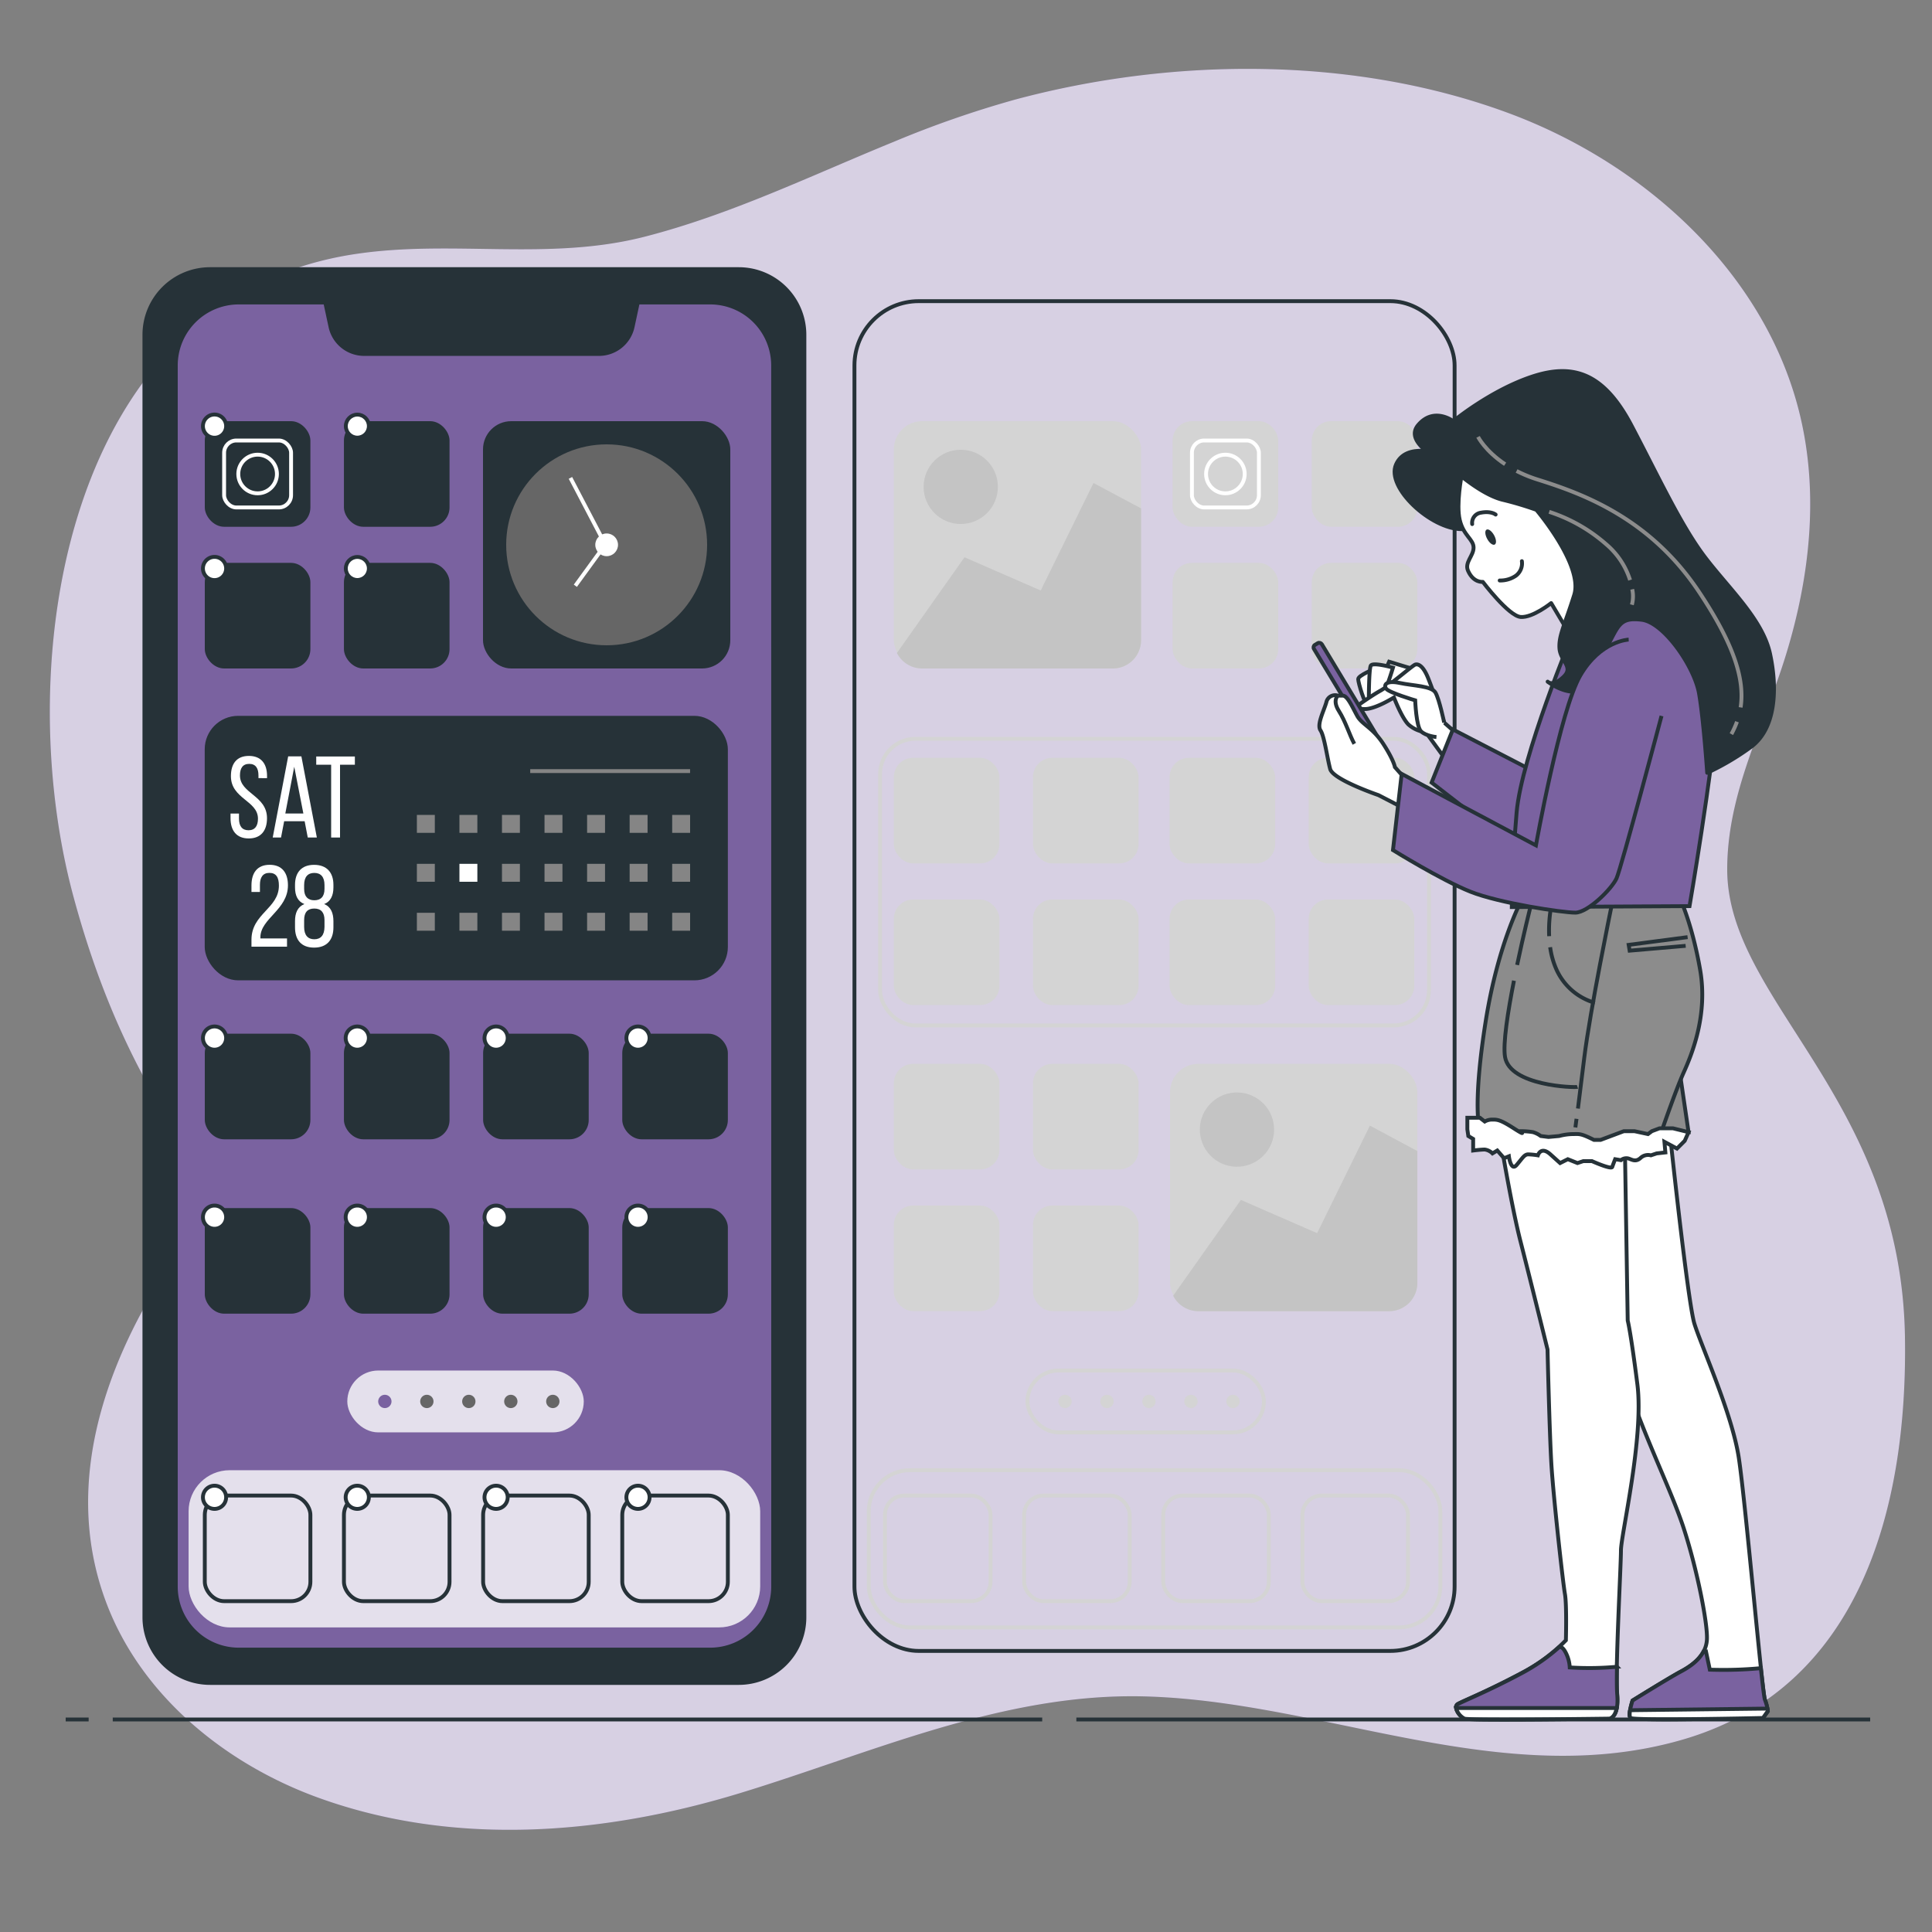 <svg xmlns="http://www.w3.org/2000/svg" viewBox="0 0 500 500"><rect x="0" y="0" width="500" height="500" fill="#808080" stroke="none"/><g id="freepik--background-simple--inject-64"><path d="M231.4,36.66c-21.37,8.72-42.18,18.86-64.56,24.6C142,67.63,117.28,62,92.26,65.7,17,76.73,2.52,170.94,19,232c17,63,43,70,30,88-19.65,27.21-34.11,61.68-21.41,95,9.08,23.87,30.71,41.5,54.72,50.22,35.22,12.79,73.81,9.61,109-1.1,34.38-10.46,68.26-26.06,104.94-25.09,46.43,1.22,92.4,24.61,138.91,11.27C481.86,436.94,493.7,389.41,493,346c-1-62-46-87-46-121,0-20,9.55-37.07,15.23-55.62,6.09-19.85,8.51-41.19,3.69-61.58-8.65-36.65-39.76-65.13-75-78.34-40.07-15-87.2-14.69-128.16-3.7A266.32,266.32,0,0,0,231.4,36.66Z" style="fill:#7A62A0"></path><path d="M231.4,36.66c-21.37,8.72-42.18,18.86-64.56,24.6C142,67.63,117.28,62,92.26,65.7,17,76.73,2.52,170.94,19,232c17,63,43,70,30,88-19.65,27.21-34.11,61.68-21.41,95,9.08,23.87,30.71,41.5,54.72,50.22,35.22,12.79,73.81,9.61,109-1.1,34.38-10.46,68.26-26.06,104.94-25.09,46.43,1.22,92.4,24.61,138.91,11.27C481.86,436.94,493.7,389.41,493,346c-1-62-46-87-46-121,0-20,9.55-37.07,15.23-55.62,6.09-19.85,8.51-41.19,3.69-61.58-8.65-36.65-39.76-65.13-75-78.34-40.07-15-87.2-14.69-128.16-3.7A266.32,266.32,0,0,0,231.4,36.66Z" style="fill:#fff;opacity:0.7"></path></g><g id="freepik--home-screen--inject-64"><rect x="221.13" y="77.94" width="155.32" height="349.32" rx="16.64" style="fill:none;stroke:#263238;stroke-miterlimit:10"></rect><rect x="224.83" y="380.49" width="147.93" height="40.68" rx="10.63" style="fill:none;stroke:#d4d4d4;stroke-miterlimit:10"></rect><rect x="227.77" y="191.2" width="142.05" height="74.18" rx="9.11" style="fill:none;stroke:#d4d4d4;stroke-miterlimit:10"></rect><rect x="267.33" y="196.12" width="27.33" height="27.33" rx="5" style="fill:#d4d4d4"></rect><rect x="267.33" y="232.79" width="27.33" height="27.33" rx="5" style="fill:#d4d4d4"></rect><rect x="231.32" y="232.79" width="27.33" height="27.33" rx="5" style="fill:#d4d4d4"></rect><rect x="231.32" y="196.12" width="27.33" height="27.33" rx="5" style="fill:#d4d4d4"></rect><rect x="267.33" y="275.32" width="27.33" height="27.33" rx="5" style="fill:#d4d4d4"></rect><rect x="267.33" y="311.99" width="27.33" height="27.33" rx="5" style="fill:#d4d4d4"></rect><rect x="231.32" y="311.99" width="27.33" height="27.33" rx="5" style="fill:#d4d4d4"></rect><rect x="231.32" y="275.32" width="27.33" height="27.33" rx="5" style="fill:#d4d4d4"></rect><rect x="338.69" y="196.12" width="27.33" height="27.33" rx="5" style="fill:#d4d4d4"></rect><rect x="338.69" y="232.79" width="27.33" height="27.33" rx="5" style="fill:#d4d4d4"></rect><rect x="302.68" y="232.79" width="27.33" height="27.33" rx="5" style="fill:#d4d4d4"></rect><rect x="302.68" y="196.12" width="27.33" height="27.33" rx="5" style="fill:#d4d4d4"></rect><rect x="231.32" y="109" width="64" height="64" rx="7.3" style="fill:#d4d4d4"></rect><path d="M283,125l-13.66,27.82-19.73-8.6L232.12,169a7.29,7.29,0,0,0,6.5,4H288a7.3,7.3,0,0,0,7.3-7.3V131.57Z" style="fill:#c4c4c4"></path><circle cx="248.64" cy="126" r="9.61" style="fill:#c4c4c4"></circle><rect x="302.81" y="275.32" width="64" height="64" rx="7.3" style="fill:#d4d4d4"></rect><path d="M354.53,291.31l-13.66,27.83-19.73-8.6-17.53,24.79a7.3,7.3,0,0,0,6.51,4h49.39a7.3,7.3,0,0,0,7.3-7.3V297.89Z" style="fill:#c4c4c4"></path><circle cx="320.13" cy="292.32" r="9.61" transform="translate(-110.23 344.57) rotate(-49.32)" style="fill:#c4c4c4"></circle><rect x="265.03" y="387.05" width="27.33" height="27.33" rx="5" style="fill:none;stroke:#d4d4d4;stroke-miterlimit:10"></rect><rect x="301.04" y="387.05" width="27.33" height="27.33" rx="5" style="fill:none;stroke:#d4d4d4;stroke-miterlimit:10"></rect><rect x="337.06" y="387.05" width="27.33" height="27.33" rx="5" style="fill:none;stroke:#d4d4d4;stroke-miterlimit:10"></rect><rect x="229.02" y="387.05" width="27.33" height="27.33" rx="5" style="fill:none;stroke:#d4d4d4;stroke-miterlimit:10"></rect><rect x="339.48" y="109" width="27.33" height="27.33" rx="5" style="fill:#d4d4d4"></rect><rect x="339.48" y="145.67" width="27.33" height="27.33" rx="5" style="fill:#d4d4d4"></rect><rect x="303.47" y="145.67" width="27.33" height="27.33" rx="5" style="fill:#d4d4d4"></rect><rect x="303.47" y="109" width="27.33" height="27.33" rx="5" style="fill:#d4d4d4"></rect><rect x="308.47" y="114" width="17.33" height="17.33" rx="3.17" style="fill:none;stroke:#fff;stroke-miterlimit:10"></rect><circle cx="317.13" cy="122.67" r="5" style="fill:none;stroke:#fff;stroke-miterlimit:10"></circle><rect x="265.9" y="354.69" width="61.2" height="16.01" rx="8.01" style="fill:none;stroke:#d4d4d4;stroke-miterlimit:10"></rect><path d="M277.34,362.7a1.72,1.72,0,1,0-1.72,1.71A1.72,1.72,0,0,0,277.34,362.7Z" style="fill:#d4d4d4"></path><path d="M288.21,362.7a1.72,1.72,0,1,0-1.72,1.71A1.72,1.72,0,0,0,288.21,362.7Z" style="fill:#d4d4d4"></path><path d="M299.07,362.7a1.72,1.72,0,1,0-1.71,1.71A1.72,1.72,0,0,0,299.07,362.7Z" style="fill:#d4d4d4"></path><path d="M309.94,362.7a1.72,1.72,0,1,0-1.72,1.71A1.72,1.72,0,0,0,309.94,362.7Z" style="fill:#d4d4d4"></path><path d="M320.81,362.7a1.72,1.72,0,1,0-1.72,1.71A1.72,1.72,0,0,0,320.81,362.7Z" style="fill:#d4d4d4"></path></g><g id="freepik--Device--inject-64"><rect x="45.11" y="77.94" width="155.32" height="349.32" rx="16.64" style="fill:#7A62A0"></rect><rect x="48.81" y="380.49" width="147.93" height="40.68" rx="10.63" style="fill:#fff;opacity:0.8"></rect><rect x="125" y="109" width="64" height="64" rx="7.3" style="fill:#263238"></rect><circle cx="157" cy="141" r="26" style="fill:#666"></circle><circle cx="157" cy="141" r="2.94" style="fill:#fff"></circle><line x1="155.67" y1="142.28" x2="148.9" y2="151.59" style="fill:none;stroke:#fff;stroke-miterlimit:10"></line><line x1="157.36" y1="142.28" x2="147.63" y2="123.68" style="fill:none;stroke:#fff;stroke-miterlimit:10"></line><rect x="89.01" y="109" width="27.33" height="27.33" rx="5" style="fill:#263238"></rect><rect x="89.01" y="145.67" width="27.33" height="27.33" rx="5" style="fill:#263238"></rect><rect x="53" y="145.67" width="27.33" height="27.33" rx="5" style="fill:#263238"></rect><rect x="89.01" y="267.52" width="27.33" height="27.33" rx="5" style="fill:#263238"></rect><rect x="125.03" y="267.52" width="27.33" height="27.33" rx="5" style="fill:#263238"></rect><rect x="161.04" y="267.52" width="27.33" height="27.33" rx="5" style="fill:#263238"></rect><rect x="53" y="267.52" width="27.33" height="27.33" rx="5" style="fill:#263238"></rect><path d="M58.52,268.65a3,3,0,1,0-3,3A3,3,0,0,0,58.52,268.65Z" style="fill:#fff;stroke:#263238;stroke-miterlimit:10"></path><path d="M95.46,268.65a3,3,0,1,0-3,3A3,3,0,0,0,95.46,268.65Z" style="fill:#fff;stroke:#263238;stroke-miterlimit:10"></path><path d="M131.39,268.65a3,3,0,1,0-3,3A3,3,0,0,0,131.39,268.65Z" style="fill:#fff;stroke:#263238;stroke-miterlimit:10"></path><path d="M168.11,268.65a3,3,0,1,0-3,3A3,3,0,0,0,168.11,268.65Z" style="fill:#fff;stroke:#263238;stroke-miterlimit:10"></path><rect x="89.01" y="387.05" width="27.33" height="27.33" rx="5" style="fill:none;stroke:#263238;stroke-miterlimit:10"></rect><rect x="125.03" y="387.05" width="27.33" height="27.33" rx="5" style="fill:none;stroke:#263238;stroke-miterlimit:10"></rect><rect x="161.04" y="387.05" width="27.33" height="27.33" rx="5" style="fill:none;stroke:#263238;stroke-miterlimit:10"></rect><rect x="53" y="387.05" width="27.33" height="27.33" rx="5" style="fill:none;stroke:#263238;stroke-miterlimit:10"></rect><path d="M58.52,387.5a3,3,0,1,0-3,3A3,3,0,0,0,58.52,387.5Z" style="fill:#fff;stroke:#263238;stroke-miterlimit:10"></path><path d="M95.46,387.5a3,3,0,1,0-3,3A3,3,0,0,0,95.46,387.5Z" style="fill:#fff;stroke:#263238;stroke-miterlimit:10"></path><path d="M131.39,387.5a3,3,0,1,0-3,3A3,3,0,0,0,131.39,387.5Z" style="fill:#fff;stroke:#263238;stroke-miterlimit:10"></path><path d="M168.11,387.5a3,3,0,1,0-3,3A3,3,0,0,0,168.11,387.5Z" style="fill:#fff;stroke:#263238;stroke-miterlimit:10"></path><rect x="89.01" y="312.65" width="27.33" height="27.33" rx="5" style="fill:#263238"></rect><rect x="125.03" y="312.65" width="27.33" height="27.33" rx="5" style="fill:#263238"></rect><rect x="161.04" y="312.65" width="27.33" height="27.33" rx="5" style="fill:#263238"></rect><rect x="53" y="312.65" width="27.33" height="27.33" rx="5" style="fill:#263238"></rect><path d="M58.52,315a3,3,0,1,0-3,3A3,3,0,0,0,58.52,315Z" style="fill:#fff;stroke:#263238;stroke-miterlimit:10"></path><path d="M95.46,315a3,3,0,1,0-3,3A3,3,0,0,0,95.46,315Z" style="fill:#fff;stroke:#263238;stroke-miterlimit:10"></path><path d="M131.39,315a3,3,0,1,0-3,3A3,3,0,0,0,131.39,315Z" style="fill:#fff;stroke:#263238;stroke-miterlimit:10"></path><path d="M168.11,315a3,3,0,1,0-3,3A3,3,0,0,0,168.11,315Z" style="fill:#fff;stroke:#263238;stroke-miterlimit:10"></path><rect x="53" y="109" width="27.33" height="27.33" rx="5" style="fill:#263238"></rect><path d="M58.52,147.12a3,3,0,1,0-3,3A3,3,0,0,0,58.52,147.12Z" style="fill:#fff;stroke:#263238;stroke-miterlimit:10"></path><circle cx="92.48" cy="147.12" r="2.98" style="fill:#fff;stroke:#263238;stroke-miterlimit:10"></circle><path d="M58.52,110.28a3,3,0,1,0-3,3A3,3,0,0,0,58.52,110.28Z" style="fill:#fff;stroke:#263238;stroke-miterlimit:10"></path><circle cx="92.48" cy="110.28" r="2.98" style="fill:#fff;stroke:#263238;stroke-miterlimit:10"></circle><rect x="58" y="114" width="17.33" height="17.33" rx="3.17" style="fill:none;stroke:#fff;stroke-miterlimit:10"></rect><circle cx="66.67" cy="122.67" r="5" style="fill:none;stroke:#fff;stroke-miterlimit:10"></circle><rect x="52.98" y="185.26" width="135.39" height="68.45" rx="8.65" style="fill:#263238"></rect><path d="M69.11,200.81v.57H66.89v-.69c0-1.88-.72-3-2.39-3s-2.4,1.11-2.4,3c0,4.71,7,5.16,7,11.06,0,3.17-1.53,5.24-4.73,5.24s-4.71-2.07-4.71-5.24v-1.2h2.19v1.32c0,1.88.78,3,2.46,3s2.45-1.11,2.45-3c0-4.68-7-5.12-7-11,0-3.23,1.5-5.24,4.65-5.24S69.11,197.64,69.11,200.81Z" style="fill:#fff"></path><path d="M73.54,212.53l-.81,4.22H70.58l4-21H78l4,21H79.65l-.81-4.22Zm.3-2h4.67l-2.36-12.1Z" style="fill:#fff"></path><path d="M85.7,216.75V197.91H81.84v-2.13h10v2.13H88v18.84Z" style="fill:#fff"></path><path d="M74.52,229.12c0,6.32-7.1,8.59-7.13,13.42v.33h6.89V245h-9.2v-1.8c0-6.76,7.1-8.08,7.1-14,0-2.16-.72-3.3-2.46-3.3s-2.45,1.23-2.45,3.09v1.85H65.08v-1.7c0-3.21,1.47-5.33,4.7-5.33S74.52,225.91,74.52,229.12Z" style="fill:#fff"></path><path d="M86.29,229v.66c0,2.12-.75,3.68-2.4,4.31,1.74.69,2.4,2.34,2.4,4.43V240c0,3.23-1.68,5.24-5,5.24s-4.94-2-4.94-5.24V238.4c0-2.12.66-3.71,2.43-4.43-1.71-.66-2.43-2.19-2.43-4.31V229c0-3.24,1.71-5.18,4.94-5.18S86.29,225.76,86.29,229Zm-7.58.06v1c0,2,1,2.93,2.63,2.93s2.64-.9,2.64-2.93v-1c0-2.16-1-3.15-2.64-3.15S78.71,226.9,78.71,229.06Zm0,9.07v1.77c0,2.16,1,3.18,2.63,3.18s2.61-1,2.64-3.18v-1.77c0-2-.9-3-2.64-3S78.71,236.1,78.71,238.13Z" style="fill:#fff"></path><line x1="137.22" y1="199.56" x2="178.59" y2="199.56" style="fill:none;stroke:#858585;stroke-miterlimit:10"></line><rect x="107.89" y="210.9" width="4.64" height="4.64" style="fill:#858585"></rect><rect x="118.9" y="210.9" width="4.64" height="4.64" style="fill:#858585"></rect><rect x="129.91" y="210.9" width="4.64" height="4.64" style="fill:#858585"></rect><rect x="140.92" y="210.9" width="4.64" height="4.64" style="fill:#858585"></rect><rect x="151.94" y="210.9" width="4.64" height="4.64" style="fill:#858585"></rect><rect x="162.95" y="210.9" width="4.64" height="4.64" style="fill:#858585"></rect><rect x="173.96" y="210.9" width="4.64" height="4.64" style="fill:#858585"></rect><rect x="107.89" y="223.56" width="4.64" height="4.64" style="fill:#858585"></rect><rect x="118.9" y="223.56" width="4.64" height="4.64" style="fill:#fff"></rect><rect x="129.91" y="223.56" width="4.64" height="4.64" style="fill:#858585"></rect><rect x="140.92" y="223.56" width="4.64" height="4.64" style="fill:#858585"></rect><rect x="151.94" y="223.56" width="4.64" height="4.64" style="fill:#858585"></rect><rect x="162.95" y="223.56" width="4.64" height="4.64" style="fill:#858585"></rect><rect x="173.96" y="223.56" width="4.64" height="4.64" style="fill:#858585"></rect><rect x="107.89" y="236.23" width="4.64" height="4.64" style="fill:#858585"></rect><rect x="118.9" y="236.23" width="4.64" height="4.64" style="fill:#858585"></rect><rect x="129.91" y="236.23" width="4.64" height="4.64" style="fill:#858585"></rect><rect x="140.92" y="236.23" width="4.64" height="4.64" style="fill:#858585"></rect><rect x="151.94" y="236.23" width="4.64" height="4.64" style="fill:#858585"></rect><rect x="162.95" y="236.23" width="4.64" height="4.64" style="fill:#858585"></rect><rect x="173.96" y="236.23" width="4.64" height="4.64" style="fill:#858585"></rect><rect x="89.88" y="354.69" width="61.2" height="16.01" rx="8.01" style="fill:#fff;opacity:0.8"></rect><path d="M101.32,362.7a1.72,1.72,0,1,0-1.71,1.71A1.72,1.72,0,0,0,101.32,362.7Z" style="fill:#7A62A0"></path><path d="M112.19,362.7a1.72,1.72,0,1,0-1.72,1.71A1.72,1.72,0,0,0,112.19,362.7Z" style="fill:#666"></path><path d="M123.05,362.7a1.72,1.72,0,1,0-1.71,1.71A1.71,1.71,0,0,0,123.05,362.7Z" style="fill:#666"></path><path d="M133.92,362.7a1.72,1.72,0,1,0-1.71,1.71A1.72,1.72,0,0,0,133.92,362.7Z" style="fill:#666"></path><path d="M144.79,362.7a1.72,1.72,0,1,0-1.72,1.71A1.72,1.72,0,0,0,144.79,362.7Z" style="fill:#666"></path><path d="M191.19,70H54.36A16.64,16.64,0,0,0,37.72,86.64V418.56A16.64,16.64,0,0,0,54.36,435.2H191.19a16.64,16.64,0,0,0,16.64-16.64V86.64A16.64,16.64,0,0,0,191.19,70Zm9.25,340.62a16.64,16.64,0,0,1-16.64,16.64h-122a16.64,16.64,0,0,1-16.65-16.64v-316A16.64,16.64,0,0,1,61.76,77.94h22.7l1.41,6.56a8.56,8.56,0,0,0,8.38,6.76H155a8.56,8.56,0,0,0,8.38-6.76l1.41-6.56h19a16.64,16.64,0,0,1,16.64,16.64Z" style="fill:#263238;stroke:#263238;stroke-miterlimit:10;stroke-width:1.694px"></path></g><g id="freepik--Character--inject-64"><path d="M365.25,173l-5.75-1.75s-3,6.75-3.25,8.25S365.25,173,365.25,173Z" style="fill:#fff;stroke:#263238;stroke-miterlimit:10"></path><path d="M356,173s-4.5,1.75-4.5,2.75,1.75,6.75,2.5,6.75S356,173,356,173Z" style="fill:#fff;stroke:#263238;stroke-miterlimit:10"></path><path d="M360.5,172.78s-5.25-1.5-5.75-.5-.5,9-.5,9a8.59,8.59,0,0,0,3.25-1C358.5,179.53,360.5,172.78,360.5,172.78Z" style="fill:#fff;stroke:#263238;stroke-miterlimit:10"></path><path d="M384.5,196.53,373.75,187s-3-8.75-4.25-11.75-2.5-3.5-3.25-3.25-6.75,5.5-9,6.75-5.75,3.75-5.75,3.75-1,1,1.75,1,7.5-3,7.5-3,2,5.25,3.75,7a8.18,8.18,0,0,0,4.5,2L381,206Z" style="fill:#fff;stroke:#263238;stroke-miterlimit:10"></path><path d="M373.75,187s-1.25-6-2.25-7.75-5.75-1.75-9.25-2.5-4.25.5-3.5,1.5,7.5,3,7.5,3,.25,6.75,1.5,8,4,1.5,4,1.5" style="fill:#fff;stroke:#263238;stroke-miterlimit:10"></path><path d="M432,291.78s4.75,45,6.5,50.75,9.75,23.25,11.5,34.75,6,60.33,6.75,62.58a11.83,11.83,0,0,1,.75,3l-1.25,1.75s-33.5.75-34.25,0,.5-4.5.5-4.5,9.25-5.75,12.5-7.5,6.5-4.25,6.75-8.25-2.5-18.08-6-28.83S424,368.78,420.25,355s-17-62-17-62Z" style="fill:#fff;stroke:#263238;stroke-miterlimit:10"></path><path d="M457.5,442.86a11.83,11.83,0,0,0-.75-3c-.18-.53-.55-3.61-1.05-8.14a104.35,104.35,0,0,1-13.2.39l-1-4.75-.6,0c-1.22,2.32-3.56,4-5.9,5.23-3.25,1.75-12.5,7.5-12.5,7.5s-1.25,3.75-.5,4.5,34.25,0,34.25,0Z" style="fill:#7A62A0;stroke:#263238;stroke-miterlimit:10"></path><path d="M422,444.61c.75.75,34.25,0,34.25,0l1.25-1.75a4,4,0,0,0-.1-.68l-35.53.42C421.72,443.47,421.69,444.3,422,444.61Z" style="fill:#fff;stroke:#263238;stroke-miterlimit:10"></path><path d="M388.5,296s2.75,16.5,5,25.25,7,28,7,28,.5,21.5,1,29.75,3,30.75,3.5,33.5.25,12,.25,12a44.58,44.58,0,0,1-11.5,8.5c-9,4.8-15.25,7.25-16.5,8s.5,3.25,1.75,3.75,37.5,0,37.5,0,2.5-.25,2-6.25,1-33.25,1-37.25,6-29.25,4.25-43-2.5-16.5-2.5-16.5l-.75-46.25L387.75,294Z" style="fill:#fff;stroke:#263238;stroke-miterlimit:10"></path><path d="M406.25,431.53a9.26,9.26,0,0,0-1-3.75c-1-2-1.75-1.5-1.75-1.5h0a49.38,49.38,0,0,1-9.71,6.75c-9,4.8-15.25,7.25-16.5,8s.5,3.25,1.75,3.75,37.5,0,37.5,0,2.5-.25,2-6.25c-.12-1.41-.12-4-.07-7.17A79.62,79.62,0,0,1,406.25,431.53Z" style="fill:#7A62A0;stroke:#263238;stroke-miterlimit:10"></path><path d="M416.5,444.78s1.41-.14,1.9-2.75H376.84a4.25,4.25,0,0,0,2.16,2.75C380.25,445.28,416.5,444.78,416.5,444.78Z" style="fill:#fff;stroke:#263238;stroke-miterlimit:10"></path><polygon points="434.25 274.28 437 293.03 426.5 293.53 434.25 274.28" style="fill:#8c8c8c;stroke:#263238;stroke-miterlimit:10"></polygon><path d="M394,232.53s-6.25,11.25-9.5,31.75-1.75,27-1.75,27a91.56,91.56,0,0,0,22,4.5,100.78,100.78,0,0,0,24.75-1.5s4-11.75,6.25-16.75,6.25-15,4.25-26.5-5-18-5-18Z" style="fill:#8c8c8c;stroke:#263238;stroke-miterlimit:10"></path><path d="M383,289.28h-3.25v3L380,294l1.25.75v3s2-.25,3-.25a3.49,3.49,0,0,1,2,1l1.25-.75,1.75,2,1.25-.5s.5,4,2,2.25,2-2.75,3-2.75a19.3,19.3,0,0,1,2.5.25s.75-2.5,3.25-.25l2.5,2.25,2-1,2.5,1,1.5-.5H412s5,2.25,5.25,1.5.75-2,.75-2l1.5.25a2.19,2.19,0,0,1,1.5-.5c1,0,2,1.25,3.5,0a2.84,2.84,0,0,1,2.75-.75l1.5-.5,2.25-.25-.25-2.75,3.25,1.75,2-2,1-2.25-4.07-1H429.5l-2,.75-1,.75-3.5-.75h-2.75l-6,2.25H412.5c-3.5-1.75-3.75-1.5-5.5-1.5a14.62,14.62,0,0,0-3.5.5l-2.75.25-2-.25a6.66,6.66,0,0,0-2-1,19.44,19.44,0,0,0-3.25-.25s1.75,1.5-1.75-.75-4.25-2.25-5.5-2.25a3.85,3.85,0,0,0-2,.5Z" style="fill:#fff;stroke:#263238;stroke-miterlimit:10"></path><path d="M401.18,245.14a21.19,21.19,0,0,0,1.57,5.64,15.66,15.66,0,0,0,10,8.75" style="fill:none;stroke:#263238;stroke-miterlimit:10"></path><path d="M401.5,234.28a34.8,34.8,0,0,0-.58,8" style="fill:none;stroke:#263238;stroke-miterlimit:10"></path><path d="M408,289.55c-.19,1.5-.29,2.23-.29,2.23" style="fill:none;stroke:#263238;stroke-miterlimit:10"></path><path d="M417,234.78s-5.5,26.75-7,39c-.71,5.8-1.25,10.15-1.63,13.11" style="fill:none;stroke:#263238;stroke-miterlimit:10"></path><path d="M391.81,253.8c-1.58,8-2.88,16.31-2.31,19.73,1.25,7.5,18,8,18.75,7.75" style="fill:none;stroke:#263238;stroke-miterlimit:10"></path><path d="M396,235s-1.69,6.76-3.37,14.73" style="fill:none;stroke:#263238;stroke-miterlimit:10"></path><polyline points="436.75 242.53 421.5 244.53 421.75 246.03 436.25 244.78" style="fill:none;stroke:#263238;stroke-miterlimit:10"></polyline><path d="M395.75,199,376,188.78l-5.5,13.75s21.5,16.75,23,17.5S395.75,199,395.75,199Z" style="fill:#7A62A0;stroke:#263238;stroke-miterlimit:10"></path><path d="M407,164s-13.25,31.75-14.5,46.25-1.25,24.5-1.25,24.5l46-.25S443,201,444.75,181s-8.75-25.5-19.25-25.5S409.25,158.78,407,164Z" style="fill:#7A62A0;stroke:#263238;stroke-miterlimit:10"></path><path d="M373,117.59s-9.08-3.35-11.71,2.63,9.08,16.73,17,16.73,7.64-13.86,4.54-17.45S373,117.59,373,117.59Z" style="fill:#263238;stroke:#263238;stroke-linecap:round;stroke-linejoin:round"></path><path d="M378.26,123.09s-1.44,7.4-.48,11.47,3.58,5,3.58,7.16-2.39,3.83-1.43,6c1.41,3.18,3.82,2.87,3.82,2.87s6.69,8.84,9.8,9.08,7.89-3.59,7.89-3.59l5.25,8.84s7.41-12.42,2.39-22.94-11.71-13.38-18.16-15.29S378.26,123.09,378.26,123.09Z" style="fill:#fff;stroke:#263238;stroke-linecap:round;stroke-linejoin:round"></path><path d="M384.9,139.49c-.59-1.06-.67-2.15-.18-2.42s1.36.38,1.95,1.45.66,2.14.17,2.41S385.48,140.56,384.9,139.49Z" style="fill:#263238"></path><path d="M388.12,150.23A7.07,7.07,0,0,0,392.3,149a4,4,0,0,0,1.56-3.77" style="fill:none;stroke:#263238;stroke-linecap:round;stroke-linejoin:round"></path><path d="M381,135.63a2.65,2.65,0,0,1,2.29-2.95c2.63-.49,3.78.49,3.78.49" style="fill:none;stroke:#263238;stroke-linecap:round;stroke-linejoin:round"></path><path d="M374.43,120s7.89,7.65,14.34,9.32a84.07,84.07,0,0,1,8.84,2.63s12.19,14.33,9.8,22-4.06,10.52-3.82,13.86,3.82,4.78,1,7.41-4.06,1.19-4.06,1.19,3.35,2.63,6.93,2.63,5.26-5.73,8.36-11.47,3.35-7.88,9.08-7.17,13.63,12.19,14.82,19.12S441.82,200,441.82,200a66.74,66.74,0,0,0,11-6.45c6.93-4.78,7.17-15.53,5.26-24.37s-10.51-16.73-16.73-24.86-11.95-20.55-19.11-34.17-15.06-16.25-25.81-12.66S376.1,109,376.1,109s-5-3.83-9.08,1S374.43,120,374.43,120Z" style="fill:#263238;stroke:#263238;stroke-linecap:round;stroke-linejoin:round"></path><path d="M422.42,152.51a8.41,8.41,0,0,1-.09,4" style="fill:none;stroke:#8c8c8c;stroke-miterlimit:10"></path><path d="M400.92,132.46a41.9,41.9,0,0,1,14.72,8.36,20.13,20.13,0,0,1,6.22,9.3" style="fill:none;stroke:#8c8c8c;stroke-miterlimit:10"></path><path d="M449.53,186.78a23.71,23.71,0,0,1-1.45,3.21" style="fill:none;stroke:#8c8c8c;stroke-miterlimit:10"></path><path d="M392.49,121.89a35.47,35.47,0,0,0,5.42,2.21c11.71,3.67,29.1,10,41.81,29.1,9.33,14,11.81,22.93,10.75,29.88" style="fill:none;stroke:#8c8c8c;stroke-miterlimit:10"></path><path d="M382.52,113.06s1.82,3.64,7,7.08" style="fill:none;stroke:#8c8c8c;stroke-miterlimit:10"></path><rect x="348.43" y="164.19" width="2.37" height="34.64" rx="0.76" transform="translate(-43.52 206.47) rotate(-31.07)" style="fill:#7A62A0;stroke:#263238;stroke-miterlimit:10"></rect><path d="M364.75,202.78,361,198.53s-.25-1.75-3-6-5.5-5-6.75-7.25-2.5-5.25-3.75-5.25h-1.25a2.32,2.32,0,0,0-3,1.75c-.75,2.5-2.5,5.75-1.5,7.25s1.75,7.25,2.5,10,12.5,6.75,12.5,6.75l7.25,3.75Z" style="fill:#fff;stroke:#263238;stroke-miterlimit:10"></path><path d="M346.25,180s-1.5,1.25.25,4,2.75,6.25,4,8.5" style="fill:#fff;stroke:#263238;stroke-miterlimit:10"></path><path d="M421.5,165.53s-7.25.25-12.5,9.25-11.5,44-11.5,44l-34.75-18.5L360.5,220s12.5,7.75,20,10.75,23.93,5.44,27.18,5.44,9.42-6.11,10.67-8.86S430,185.28,430,185.28" style="fill:#7A62A0;stroke:#263238;stroke-miterlimit:10"></path></g><g id="freepik--Floor--inject-64"><line x1="278.56" y1="445" x2="484" y2="445" style="fill:none;stroke:#263238;stroke-miterlimit:10"></line><line x1="29.18" y1="445" x2="269.72" y2="445" style="fill:none;stroke:#263238;stroke-miterlimit:10"></line><line x1="17" y1="445" x2="22.94" y2="445" style="fill:none;stroke:#263238;stroke-miterlimit:10"></line></g></svg>